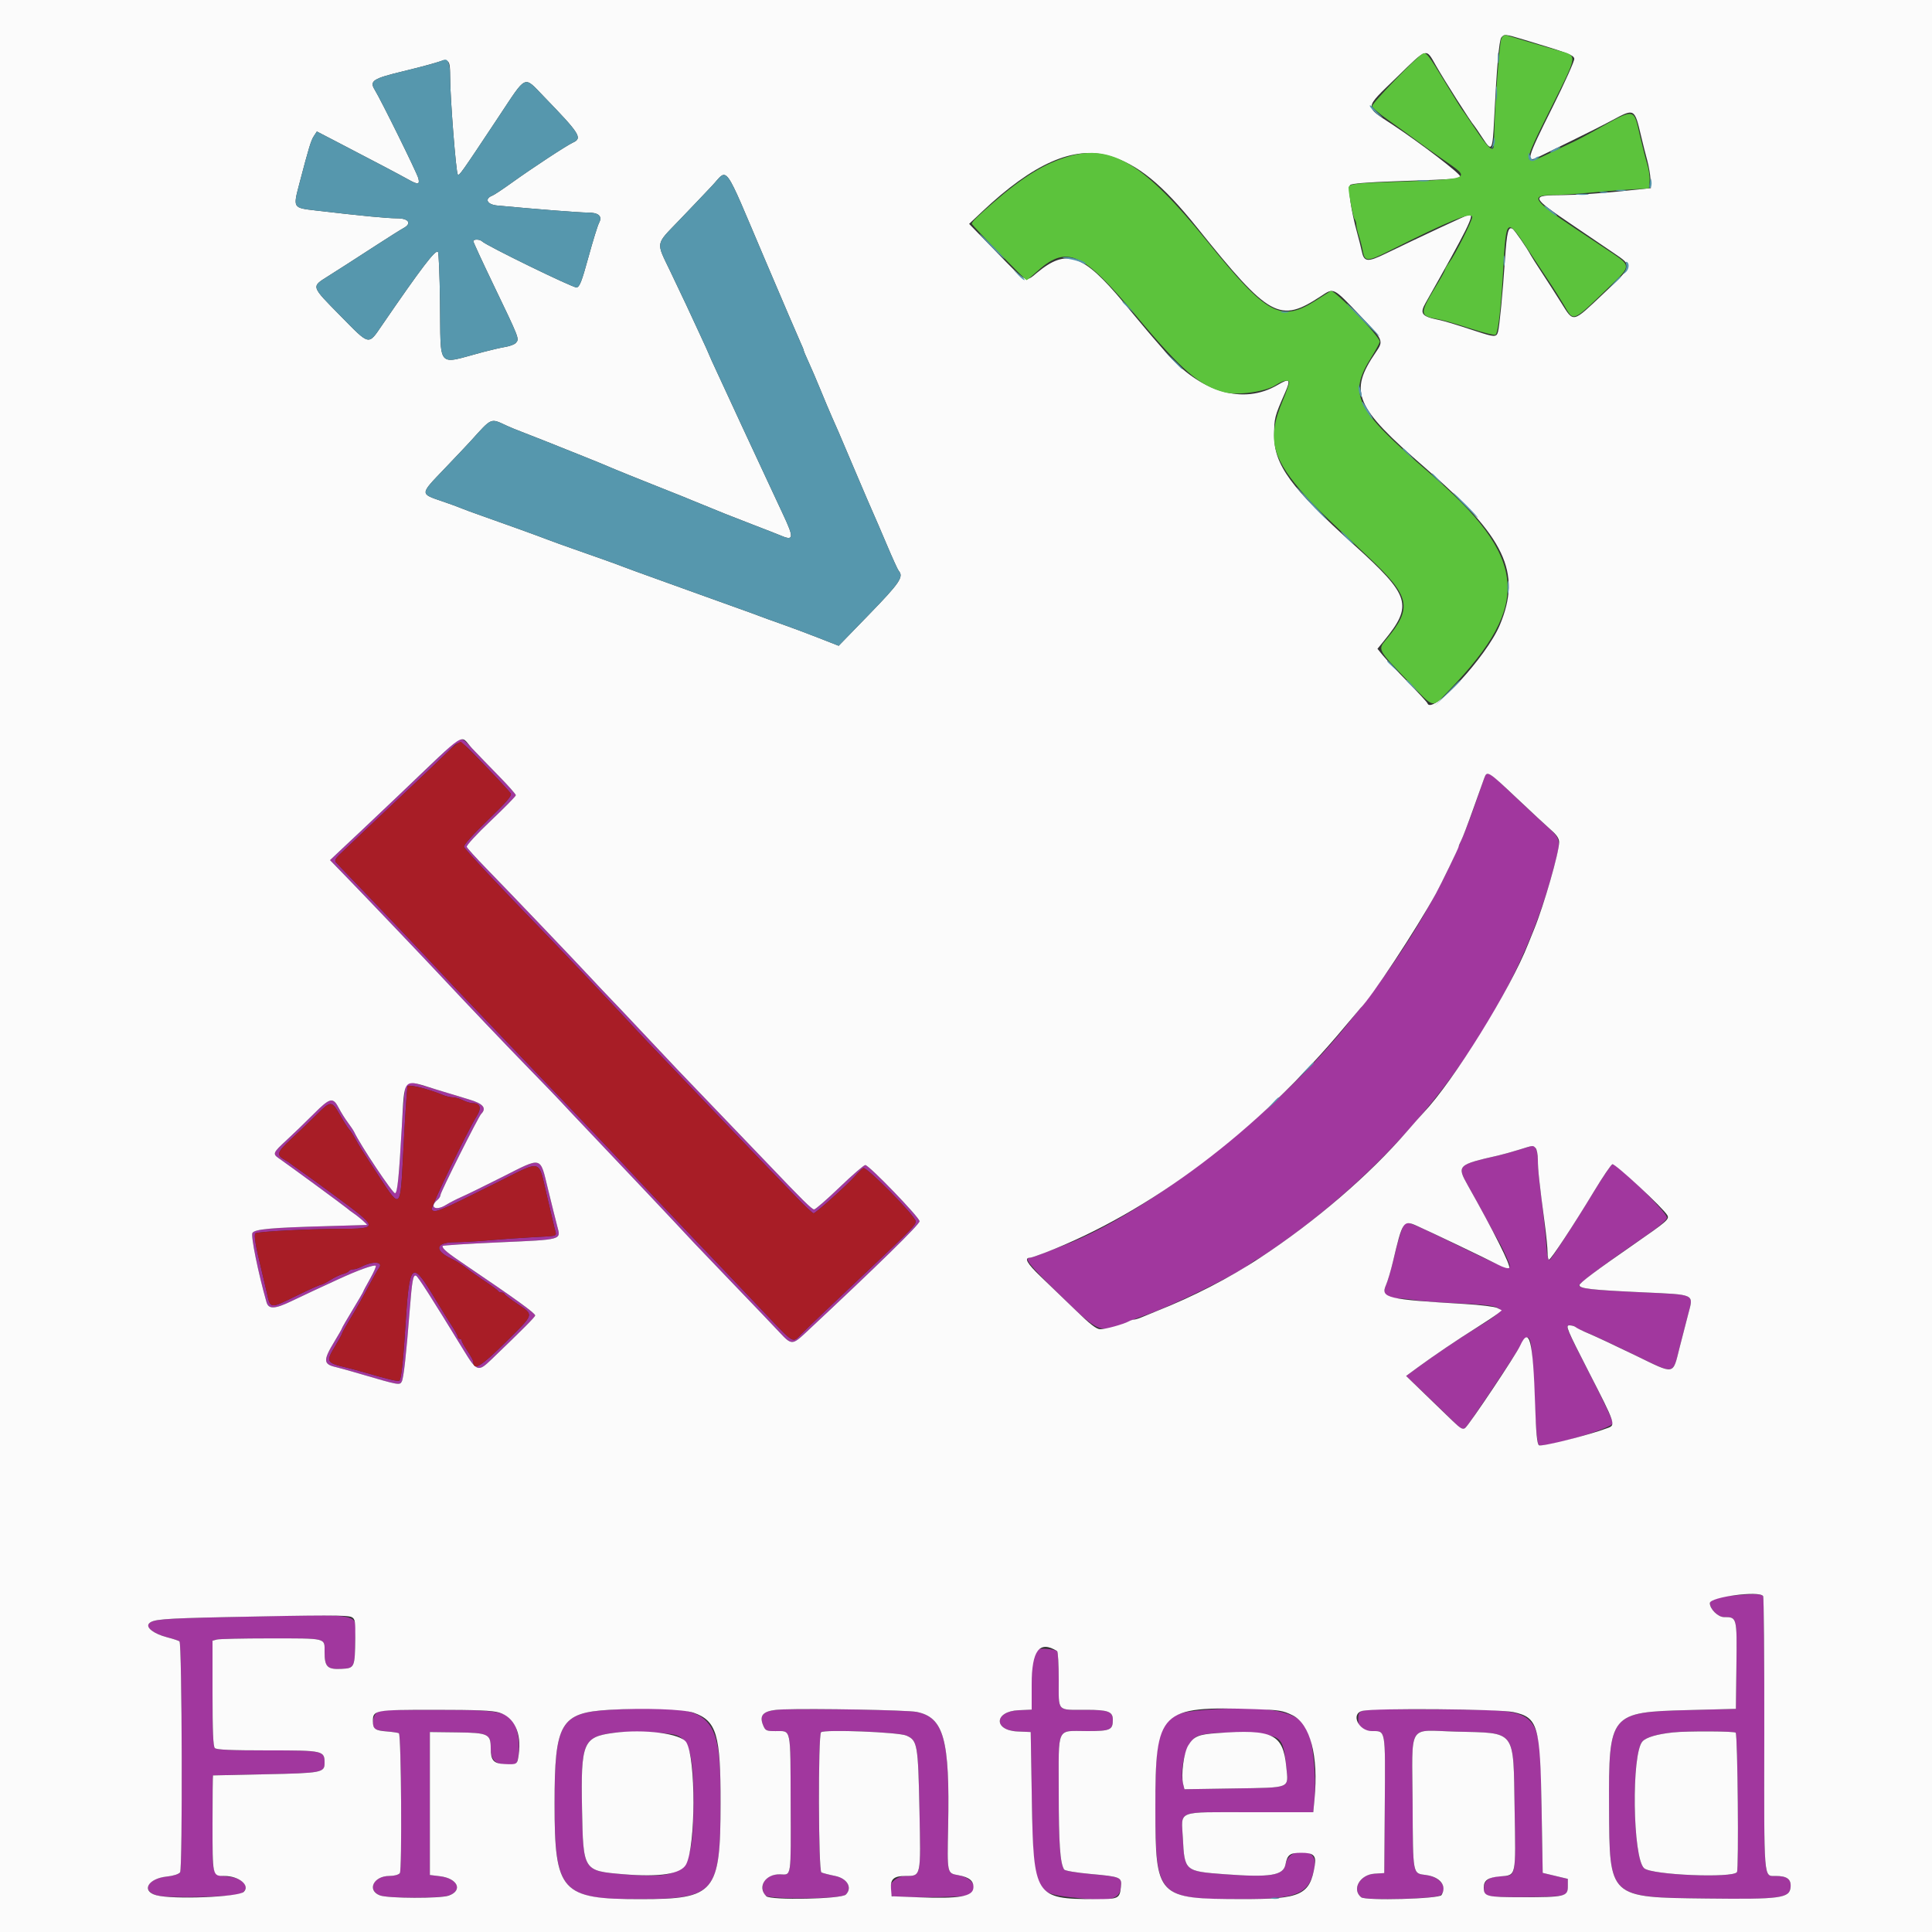 <svg id="svg" version="1.1" xmlns="http://www.w3.org/2000/svg" xmlns:xlink="http://www.w3.org/1999/xlink" width="400" height="400" viewBox="0, 0, 400,400"><rect x="0" y="0" width="400" height="400" fill="#333333" stroke="none"/><g id="svgg"><path id="path0" d="M91.800 155.856 C 90.040 157.525,85.830 161.526,82.445 164.746 C 79.060 167.966,75.640 171.207,74.845 171.948 C 74.050 172.690,72.259 174.373,70.864 175.689 L 68.328 178.081 72.266 182.141 C 75.930 185.918,88.092 198.681,91.148 201.956 C 96.573 207.769,105.073 216.695,109.666 221.400 C 112.673 224.480,115.622 227.540,116.219 228.200 C 116.817 228.860,118.936 231.110,120.927 233.200 C 127.576 240.178,140.367 253.735,143.735 257.374 C 144.359 258.048,148.139 261.998,152.135 266.151 C 156.131 270.304,160.300 274.670,161.400 275.854 C 163.849 278.489,164.057 278.492,166.800 275.928 C 181.925 261.792,190.400 253.497,190.385 252.844 C 190.365 252.037,179.896 241.197,179.149 241.209 C 178.847 241.214,176.455 243.284,173.832 245.809 C 171.210 248.334,168.835 250.400,168.553 250.400 C 168.103 250.400,166.060 248.386,159.200 241.182 C 158.210 240.142,153.963 235.716,149.762 231.346 C 140.130 221.326,139.720 220.897,133.200 213.953 C 130.230 210.790,127.080 207.462,126.200 206.558 C 125.320 205.653,123.535 203.763,122.233 202.356 C 119.164 199.043,105.712 184.961,100.712 179.829 C 98.573 177.634,96.736 175.611,96.630 175.334 C 96.523 175.055,98.747 172.642,101.618 169.921 C 104.468 167.221,106.800 164.845,106.800 164.639 C 106.800 164.434,105.199 162.632,103.243 160.633 C 101.287 158.635,98.794 156.055,97.703 154.900 C 95.242 152.294,95.619 152.233,91.800 155.856 M100.647 158.744 C 103.261 161.463,105.555 163.957,105.744 164.287 C 106.004 164.740,104.847 166.082,101.004 169.788 C 97.938 172.745,95.976 174.936,96.060 175.308 C 96.175 175.815,103.122 183.243,112.800 193.206 C 115.903 196.400,127.325 208.463,130.218 211.600 C 132.775 214.373,134.342 216.026,141.265 223.244 C 142.659 224.698,146.702 228.928,150.249 232.644 C 153.795 236.360,157.845 240.587,159.249 242.037 C 160.652 243.488,163.217 246.143,164.949 247.937 C 166.681 249.732,168.253 251.200,168.443 251.200 C 168.872 251.200,175.377 245.365,177.000 243.524 C 177.660 242.775,178.441 242.016,178.735 241.836 C 179.361 241.454,189.549 251.789,189.581 252.839 C 189.604 253.602,188.866 254.368,180.385 262.400 C 176.784 265.810,172.318 270.040,170.460 271.800 C 168.603 273.560,166.506 275.585,165.801 276.300 C 164.068 278.057,164.444 278.275,158.600 272.122 C 150.843 263.956,145.639 258.492,143.400 256.165 C 140.211 252.852,131.372 243.514,130.180 242.200 C 128.871 240.757,117.174 228.454,113.800 224.971 C 112.480 223.608,108.430 219.376,104.800 215.567 C 101.170 211.757,97.390 207.805,96.400 206.783 C 95.410 205.762,93.340 203.572,91.800 201.916 C 88.082 197.920,77.434 186.718,73.276 182.429 C 71.447 180.543,69.767 178.784,69.542 178.519 C 69.250 178.174,69.466 177.721,70.307 176.919 C 73.445 173.926,78.391 169.245,84.171 163.800 C 87.674 160.500,91.543 156.808,92.770 155.596 C 95.453 152.945,94.833 152.697,100.647 158.744 M307.297 161.081 C 307.069 161.697,306.394 163.640,305.797 165.400 C 301.348 178.527,294.744 190.946,285.368 203.820 C 283.453 206.449,281.773 208.690,281.633 208.800 C 281.494 208.910,280.653 209.927,279.765 211.059 C 264.929 229.963,238.227 250.943,220.200 257.860 C 219.540 258.114,217.799 258.789,216.332 259.360 C 214.864 259.932,213.480 260.400,213.255 260.400 C 211.892 260.400,213.066 261.886,219.019 267.697 C 227.880 276.345,227.608 276.243,234.200 273.397 C 234.860 273.113,236.210 272.605,237.200 272.269 C 242.357 270.519,255.831 263.930,258.673 261.768 C 259.374 261.236,260.037 260.800,260.148 260.800 C 260.259 260.800,261.576 259.962,263.075 258.938 C 292.396 238.903,313.869 209.797,321.779 179.364 C 323.263 173.656,323.294 173.791,319.723 170.573 C 318.031 169.048,314.863 166.090,312.684 164.000 C 308.207 159.705,307.875 159.525,307.297 161.081 M84.102 224.477 C 83.853 224.777,83.462 228.553,83.199 233.203 C 82.596 243.871,82.288 246.913,81.800 247.049 C 81.346 247.175,74.628 237.120,73.349 234.400 C 73.194 234.070,72.595 233.170,72.019 232.400 C 71.442 231.630,70.621 230.324,70.193 229.498 C 68.935 227.067,68.387 227.189,64.902 230.677 C 63.186 232.395,60.661 234.832,59.291 236.094 C 56.519 238.647,56.413 238.893,57.700 239.789 C 59.977 241.375,71.449 249.793,71.851 250.173 C 72.099 250.408,72.710 250.870,73.208 251.200 C 74.269 251.902,76.189 253.591,75.958 253.619 C 75.871 253.630,72.290 253.735,68.000 253.852 C 56.069 254.178,52.762 254.477,52.263 255.271 C 51.893 255.858,53.469 263.602,55.178 269.600 C 55.605 271.099,56.897 271.047,60.337 269.391 C 62.022 268.581,64.120 267.588,65.000 267.186 C 65.880 266.784,68.130 265.745,70.000 264.878 C 74.022 263.012,77.495 261.761,77.801 262.068 C 77.922 262.188,77.386 263.410,76.610 264.782 C 75.835 266.154,75.200 267.343,75.200 267.424 C 75.200 267.505,74.210 269.205,73.000 271.200 C 71.790 273.195,70.800 274.909,70.800 275.007 C 70.800 275.105,70.113 276.314,69.274 277.693 C 66.873 281.638,66.911 282.450,69.528 283.041 C 70.118 283.174,72.310 283.785,74.400 284.398 C 82.601 286.804,82.754 286.833,83.181 286.035 C 83.568 285.312,84.091 280.635,84.816 271.400 C 85.316 265.033,85.519 263.906,86.126 264.109 C 86.509 264.236,89.177 268.410,96.074 279.672 C 98.708 283.974,99.022 284.076,101.698 281.505 C 108.307 275.155,110.800 272.649,110.800 272.355 C 110.800 271.871,106.846 269.008,96.600 262.075 C 92.523 259.317,91.622 258.576,91.606 257.968 C 91.603 257.840,96.865 257.503,103.300 257.218 C 116.563 256.632,116.139 256.749,115.375 253.880 C 115.071 252.736,114.208 249.280,113.458 246.200 C 111.776 239.290,112.380 239.450,103.983 243.689 C 100.362 245.517,96.590 247.362,95.600 247.790 C 94.610 248.218,93.129 248.980,92.308 249.484 C 90.166 250.799,88.774 249.916,90.600 248.400 C 90.930 248.126,91.200 247.674,91.200 247.394 C 91.200 246.824,99.041 231.212,99.625 230.620 C 100.812 229.417,100.026 228.486,97.100 227.627 C 95.505 227.159,92.490 226.245,90.400 225.596 C 85.120 223.956,84.610 223.865,84.102 224.477 M88.054 225.436 C 89.234 225.787,90.791 226.327,91.514 226.636 C 92.236 226.946,93.250 227.200,93.768 227.200 C 94.285 227.200,95.224 227.469,95.854 227.798 C 96.484 228.126,97.383 228.396,97.851 228.398 C 99.444 228.402,99.752 229.373,98.700 231.070 C 96.682 234.325,89.132 249.966,89.383 250.372 C 89.932 251.261,90.486 251.032,103.160 244.698 C 112.348 240.105,111.427 239.857,113.187 247.400 C 113.905 250.480,114.647 253.620,114.836 254.378 C 115.257 256.073,115.837 255.851,110.200 256.153 C 107.560 256.294,103.510 256.582,101.200 256.792 C 98.890 257.001,95.706 257.179,94.124 257.187 C 90.141 257.205,89.820 258.881,93.470 260.602 C 94.312 260.998,95.720 261.886,96.600 262.574 C 97.480 263.262,99.280 264.539,100.600 265.412 C 101.920 266.286,103.060 267.135,103.133 267.300 C 103.207 267.465,103.507 267.600,103.800 267.600 C 104.093 267.600,104.393 267.747,104.467 267.928 C 104.540 268.108,105.714 269.007,107.075 269.926 C 110.596 272.302,110.708 271.924,104.758 277.808 C 99.540 282.969,98.000 283.911,98.000 281.944 C 98.000 281.709,97.460 280.716,96.800 279.738 C 96.140 278.760,95.600 277.789,95.600 277.580 C 95.600 277.371,95.420 277.200,95.200 277.200 C 94.980 277.200,94.800 277.029,94.800 276.820 C 94.800 276.611,94.305 275.666,93.700 274.720 C 92.406 272.696,92.290 272.509,89.367 267.716 C 85.281 261.016,84.734 261.653,83.972 274.000 C 83.505 281.549,83.090 285.443,82.712 285.822 C 82.463 286.070,80.593 285.638,75.600 284.175 C 74.390 283.821,72.680 283.362,71.800 283.156 C 67.542 282.158,67.430 281.949,69.401 278.680 C 70.170 277.404,70.800 276.257,70.800 276.132 C 70.800 276.007,71.412 274.891,72.159 273.652 C 73.721 271.065,74.739 269.261,76.705 265.600 C 77.473 264.170,78.248 262.814,78.428 262.587 C 79.517 261.208,77.238 261.001,74.827 262.259 C 74.262 262.554,73.496 262.796,73.124 262.798 C 72.752 262.799,72.348 262.960,72.227 263.156 C 72.106 263.351,71.541 263.628,70.971 263.772 C 70.400 263.915,69.232 264.475,68.375 265.016 C 67.517 265.557,66.636 266.000,66.416 266.000 C 66.195 266.000,63.996 266.990,61.528 268.200 C 55.732 271.042,55.998 271.076,55.193 267.400 C 55.000 266.520,54.554 264.630,54.201 263.200 C 52.905 257.939,52.516 255.576,52.905 255.335 C 53.471 254.985,63.731 254.447,70.313 254.422 C 78.481 254.391,78.473 254.315,69.600 247.752 C 66.630 245.556,63.300 243.138,62.200 242.379 C 61.100 241.621,60.110 240.910,60.000 240.800 C 59.890 240.690,59.452 240.408,59.027 240.173 C 57.132 239.128,57.296 238.591,60.388 235.729 C 62.009 234.228,64.371 231.965,65.636 230.700 C 68.495 227.841,68.680 227.848,70.400 230.864 C 71.170 232.214,72.009 233.534,72.265 233.796 C 72.521 234.059,73.066 234.887,73.475 235.637 C 74.371 237.277,74.881 238.086,78.698 243.924 C 82.912 250.367,82.888 250.391,83.467 238.995 C 83.842 231.611,84.228 225.655,84.380 224.900 C 84.436 224.620,86.143 224.870,88.054 225.436 M314.400 238.065 C 312.970 238.507,311.080 239.031,310.200 239.231 C 301.759 241.140,301.582 241.312,303.885 245.400 C 304.876 247.160,306.511 250.130,307.517 252.000 C 308.523 253.870,309.668 255.940,310.061 256.600 C 310.792 257.826,311.794 259.902,312.420 261.486 C 313.074 263.142,312.060 262.834,304.119 258.963 C 292.013 253.061,291.322 252.771,290.823 253.372 C 290.296 254.008,289.451 256.734,288.399 261.200 C 287.958 263.070,287.291 265.296,286.917 266.146 C 286.094 268.017,286.758 268.798,289.176 268.803 C 289.959 268.805,291.680 268.973,293.000 269.176 C 294.320 269.380,297.830 269.654,300.800 269.786 C 312.289 270.295,312.699 270.653,306.284 274.571 C 302.118 277.115,297.409 280.266,293.653 283.021 L 291.105 284.890 294.253 287.872 C 295.984 289.512,298.615 292.052,300.100 293.516 C 302.780 296.159,302.805 296.173,303.572 295.389 C 304.256 294.691,311.372 284.086,314.600 278.956 C 316.943 275.232,317.064 275.622,317.649 288.800 C 317.952 295.639,318.237 298.761,318.590 299.134 C 319.371 299.958,333.710 295.783,333.928 294.668 C 333.998 294.309,331.784 289.602,329.008 284.208 C 324.187 274.841,324.005 274.400,324.957 274.400 C 325.504 274.400,326.048 274.553,326.163 274.741 C 326.279 274.928,327.235 275.407,328.287 275.804 C 329.339 276.202,333.688 278.224,337.952 280.297 C 346.980 284.688,346.280 284.781,347.742 279.000 C 348.298 276.800,349.110 273.650,349.545 272.000 C 350.642 267.848,351.084 268.057,340.175 267.568 C 330.031 267.113,327.136 266.808,326.925 266.174 C 326.788 265.765,331.953 261.911,340.800 255.821 C 343.430 254.010,345.045 252.630,345.120 252.127 C 345.270 251.119,334.675 240.720,333.828 241.045 C 333.527 241.160,331.516 244.167,329.360 247.727 C 326.212 252.925,321.743 259.850,320.945 260.767 C 320.578 261.188,320.312 260.268,320.180 258.128 C 320.033 255.743,319.469 250.528,318.782 245.200 C 318.569 243.550,318.396 241.291,318.397 240.180 C 318.400 238.406,317.893 237.137,317.220 237.231 C 317.099 237.247,315.830 237.623,314.400 238.065 M358.400 330.370 C 355.940 330.602,353.998 331.283,354.001 331.914 C 354.008 333.133,355.693 334.800,356.918 334.800 C 359.633 334.800,359.628 334.780,359.508 344.800 L 359.400 353.800 349.600 354.053 C 333.261 354.474,333.052 354.729,333.140 374.200 C 333.226 393.050,332.957 392.800,353.400 393.061 C 368.707 393.256,370.533 393.007,370.724 390.699 C 370.860 389.052,369.984 388.400,367.636 388.400 C 365.118 388.400,365.230 389.792,365.275 358.943 C 365.298 343.526,365.190 330.707,365.035 330.456 C 364.741 329.980,362.814 329.955,358.400 330.370 M46.600 334.811 C 33.555 335.093,31.579 335.262,30.833 336.161 C 30.159 336.973,31.889 338.277,34.565 338.974 C 35.861 339.312,37.029 339.695,37.161 339.827 C 37.697 340.362,37.820 386.974,37.287 387.645 C 36.978 388.035,35.889 388.382,34.539 388.521 C 30.502 388.938,29.183 391.532,32.546 392.441 C 34.776 393.044,48.660 392.743,49.900 392.064 C 51.892 390.974,50.625 388.983,47.695 388.600 C 43.689 388.075,44.000 389.000,44.000 377.609 C 44.000 372.104,44.045 367.591,44.100 367.579 C 44.155 367.568,49.060 367.461,55.000 367.340 C 66.562 367.107,67.200 366.986,67.200 365.027 C 67.200 362.449,66.983 362.400,55.457 362.400 C 47.826 362.400,44.829 362.269,44.480 361.920 C 44.130 361.570,44.000 358.490,44.000 350.567 L 44.000 339.693 44.900 339.452 C 45.395 339.319,50.210 339.211,55.600 339.211 C 67.821 339.211,67.200 339.061,67.200 342.018 C 67.200 345.116,67.767 345.675,70.745 345.519 C 73.428 345.377,73.478 345.265,73.553 339.114 C 73.618 333.726,76.386 334.168,46.600 334.811 M214.960 341.486 C 213.881 342.256,213.600 343.756,213.600 348.755 L 213.600 353.963 210.904 354.082 C 205.831 354.304,205.632 358.261,210.683 358.481 L 213.400 358.600 213.626 372.800 C 213.922 391.405,214.137 391.945,221.601 392.803 C 229.965 393.765,231.772 393.397,232.075 390.673 C 232.300 388.657,232.047 388.549,225.773 387.983 C 222.814 387.716,220.477 387.320,220.313 387.058 C 219.480 385.728,219.200 381.689,219.200 370.994 C 219.200 357.143,218.605 358.400,225.160 358.400 C 229.885 358.400,230.400 358.169,230.400 356.055 C 230.400 354.358,229.425 354.000,224.804 354.000 C 218.725 354.000,219.200 354.527,219.200 347.781 C 219.200 344.627,219.048 341.953,218.862 341.838 C 218.202 341.430,215.393 341.177,214.960 341.486 M126.200 353.998 C 116.040 354.589,114.816 356.676,114.816 373.400 C 114.816 391.554,116.257 393.221,131.935 393.188 C 148.183 393.153,149.159 392.029,149.186 373.320 C 149.213 353.940,147.789 352.743,126.200 353.998 M162.099 353.916 C 158.155 354.055,157.061 354.932,158.001 357.202 C 158.460 358.311,158.650 358.400,160.549 358.406 C 163.860 358.416,163.641 357.381,163.699 373.330 C 163.756 388.990,163.878 388.158,161.531 388.066 C 158.597 387.951,156.985 390.176,158.392 392.400 C 158.962 393.301,174.172 393.199,175.083 392.288 C 176.534 390.837,175.445 388.906,172.887 388.392 C 171.629 388.139,170.353 387.807,170.052 387.655 C 169.415 387.333,169.359 359.287,169.994 358.648 C 170.625 358.013,186.006 358.612,187.656 359.335 C 189.946 360.340,190.081 361.109,190.365 374.800 C 190.652 388.642,190.703 388.400,187.529 388.400 C 184.883 388.400,182.883 391.415,184.760 392.575 C 185.310 392.915,198.408 392.835,200.000 392.482 C 202.967 391.824,201.882 388.881,198.438 388.246 C 196.057 387.807,196.101 388.016,196.300 378.139 C 196.664 360.075,195.411 355.542,189.746 354.429 C 187.821 354.050,168.477 353.692,162.099 353.916 M249.800 353.990 C 239.956 354.692,239.196 356.156,239.209 374.373 C 239.222 392.622,239.750 393.200,256.400 393.200 C 268.931 393.200,271.233 392.190,272.198 386.270 C 272.815 382.487,266.875 382.260,266.139 386.038 C 265.698 388.303,262.956 388.738,253.535 388.038 C 245.298 387.425,245.245 387.380,244.898 380.572 C 244.598 374.688,243.273 375.200,258.797 375.200 L 271.897 375.200 272.154 372.500 C 272.582 368.023,271.816 360.365,270.717 358.117 C 268.827 354.253,262.800 353.064,249.800 353.990 M285.200 353.897 C 281.453 354.085,281.200 354.213,281.200 355.928 C 281.200 357.907,281.765 358.400,284.031 358.400 C 286.921 358.400,286.823 357.840,286.705 373.647 L 286.600 387.800 284.603 387.926 C 281.551 388.118,279.814 391.152,281.808 392.807 C 282.650 393.505,297.298 393.149,298.190 392.408 C 299.928 390.966,298.298 388.626,295.264 388.209 C 292.433 387.819,292.548 388.430,292.465 373.334 C 292.371 356.444,291.290 358.243,301.374 358.511 C 314.067 358.848,313.296 357.832,313.586 374.600 C 313.828 388.606,313.867 388.396,311.038 388.406 C 308.766 388.414,307.429 389.169,307.271 390.533 C 307.022 392.687,307.437 392.804,315.149 392.753 C 324.386 392.691,324.600 392.642,324.600 390.596 L 324.600 389.000 322.000 388.381 L 319.400 387.762 319.169 374.381 C 318.803 353.201,319.710 354.140,299.400 353.918 C 292.800 353.846,286.410 353.837,285.200 353.897 M77.862 354.731 C 77.175 355.490,76.995 357.070,77.506 357.846 C 77.668 358.092,78.835 358.377,80.100 358.479 C 81.364 358.582,82.486 358.753,82.593 358.860 C 83.075 359.341,83.258 387.248,82.784 387.819 C 82.501 388.161,81.599 388.400,80.595 388.400 C 77.312 388.400,75.911 391.378,78.696 392.436 C 80.323 393.055,91.100 393.066,92.900 392.451 C 95.897 391.426,94.764 388.904,91.107 388.457 L 89.000 388.200 89.000 373.400 L 89.000 358.600 94.534 358.669 C 101.092 358.751,101.600 358.989,101.600 361.986 C 101.600 364.790,102.980 365.681,106.662 365.254 C 107.385 365.170,107.717 361.486,107.216 359.127 C 106.194 354.322,105.112 354.000,89.998 354.000 C 79.390 354.000,78.474 354.055,77.862 354.731 M139.946 359.231 C 142.643 360.039,143.607 363.556,143.593 372.529 C 143.569 387.793,142.296 389.152,129.068 388.039 C 120.723 387.337,120.750 387.378,120.504 374.522 C 120.241 360.760,120.708 359.626,127.000 358.777 C 130.089 358.361,137.962 358.637,139.946 359.231 M262.724 359.282 C 265.318 359.840,265.830 360.778,266.318 365.858 C 266.751 370.373,267.457 370.088,255.401 370.281 L 245.226 370.444 244.959 369.378 C 244.128 366.067,245.657 360.640,247.734 359.528 C 249.587 358.537,258.573 358.389,262.724 359.282 M359.360 358.736 C 359.770 359.398,360.018 386.988,359.620 387.600 C 358.780 388.890,342.014 388.200,340.410 386.809 C 338.008 384.726,337.728 363.019,340.070 360.525 C 340.864 359.680,343.096 359.029,346.400 358.677 C 349.296 358.369,359.161 358.413,359.360 358.736 " stroke="none" fill="#a1379e" fill-rule="evenodd"></path><path id="path1" d="M0.000 200.000 L 0.000 400.000 200.000 400.000 L 400.000 400.000 400.000 200.000 L 400.000 0.000 200.000 0.000 L 0.000 0.000 0.000 200.000 M315.577 8.231 C 324.705 10.979,325.799 11.392,325.938 12.147 C 326.015 12.558,323.990 17.074,321.438 22.182 C 315.993 33.086,315.787 33.862,318.730 32.394 C 319.539 31.991,322.540 30.525,325.400 29.137 C 328.260 27.748,332.026 25.844,333.769 24.906 C 338.428 22.398,338.404 22.385,339.778 28.200 C 340.142 29.740,340.711 31.990,341.043 33.200 C 341.375 34.410,341.681 36.199,341.723 37.176 L 341.800 38.952 335.000 39.657 C 331.260 40.044,326.220 40.373,323.800 40.387 C 316.685 40.428,316.743 40.612,325.800 46.749 C 328.660 48.687,332.395 51.221,334.100 52.380 C 338.108 55.104,338.141 54.976,331.942 60.832 C 325.474 66.943,325.848 66.862,323.252 62.719 C 322.108 60.894,320.283 58.050,319.197 56.400 C 318.110 54.750,317.080 53.130,316.908 52.800 C 316.183 51.412,313.575 47.632,313.170 47.381 C 312.272 46.827,311.978 47.992,311.595 53.626 C 311.105 60.834,310.463 67.519,310.147 68.700 C 309.843 69.837,309.425 69.827,305.667 68.592 C 301.010 67.061,299.117 66.491,297.800 66.219 C 294.343 65.508,293.902 64.926,295.149 62.723 C 303.923 47.225,305.324 44.400,304.240 44.400 C 303.956 44.400,294.156 48.977,286.857 52.520 C 283.100 54.343,282.392 54.262,281.926 51.956 C 281.775 51.210,281.349 49.520,280.980 48.200 C 279.745 43.779,279.021 38.819,279.536 38.304 C 279.841 37.999,283.059 37.733,288.900 37.531 C 301.683 37.087,302.119 37.054,302.296 36.519 C 302.453 36.041,294.166 29.688,288.410 25.874 C 282.391 21.886,282.323 22.682,289.264 15.924 C 295.594 9.761,295.190 9.880,297.277 13.547 C 299.061 16.681,304.628 25.431,305.201 26.000 C 305.312 26.110,306.098 27.264,306.949 28.565 C 308.885 31.528,309.018 31.309,309.351 24.600 C 309.874 14.051,310.379 8.307,310.833 7.761 C 311.449 7.018,311.600 7.033,315.577 8.231 M92.567 12.643 C 93.068 12.835,93.199 13.521,93.195 15.943 C 93.189 20.097,94.413 35.724,94.775 36.113 C 95.083 36.445,95.316 36.117,103.294 24.095 C 109.128 15.305,108.385 15.638,112.554 19.941 C 120.086 27.714,120.644 28.596,118.619 29.519 C 117.311 30.114,110.235 34.761,106.000 37.804 C 104.130 39.148,102.310 40.356,101.956 40.490 C 100.240 41.135,100.822 42.347,102.944 42.549 C 110.689 43.285,120.092 44.020,121.651 44.011 C 123.954 43.997,124.776 44.751,124.013 46.176 C 123.734 46.698,122.748 49.887,121.823 53.262 C 120.440 58.307,120.004 59.420,119.370 59.515 C 118.664 59.620,100.699 50.859,99.821 49.981 C 99.347 49.507,98.000 49.479,98.000 49.943 C 98.000 50.132,99.806 54.047,102.014 58.643 C 107.624 70.325,107.540 70.108,106.810 70.988 C 106.559 71.290,105.599 71.663,104.677 71.816 C 103.755 71.969,101.650 72.452,100.000 72.890 C 90.244 75.477,91.288 76.694,91.102 62.518 C 91.029 56.973,90.837 52.304,90.675 52.142 C 90.161 51.627,87.260 55.431,79.122 67.294 C 76.209 71.540,76.621 71.629,70.520 65.429 C 64.323 59.130,64.412 59.410,67.900 57.202 C 71.130 55.157,72.036 54.575,78.000 50.712 C 80.530 49.073,83.005 47.516,83.500 47.252 C 85.337 46.272,84.648 45.200,82.181 45.200 C 80.152 45.200,74.851 44.689,65.400 43.582 C 60.612 43.022,60.652 43.088,61.987 38.000 C 63.985 30.387,64.382 29.088,64.997 28.149 L 65.605 27.221 70.303 29.661 C 77.940 33.629,82.900 36.243,84.512 37.150 C 86.536 38.288,86.947 38.241,86.614 36.914 C 86.336 35.806,78.947 20.816,77.566 18.559 C 76.463 16.754,77.217 16.266,83.421 14.770 C 87.504 13.785,91.108 12.788,91.867 12.432 C 91.904 12.414,92.219 12.509,92.567 12.643 M229.538 32.245 C 235.501 33.944,240.606 38.098,247.904 47.185 C 262.896 65.855,264.916 66.968,273.520 61.294 C 276.178 59.541,275.969 59.437,281.539 65.278 C 286.452 70.429,286.496 70.531,284.855 72.928 C 279.188 81.202,280.451 84.173,295.000 96.797 C 311.653 111.247,315.094 118.474,310.523 129.400 C 307.793 135.927,296.410 148.229,295.533 145.600 C 295.460 145.381,293.592 143.356,291.382 141.100 C 289.171 138.845,286.874 136.399,286.277 135.664 L 285.190 134.327 286.495 132.731 C 292.602 125.260,292.020 123.373,280.364 112.836 C 267.255 100.985,263.800 96.261,263.800 90.187 C 263.800 86.550,263.869 86.278,266.055 81.304 C 267.286 78.504,267.022 78.224,264.536 79.691 C 257.436 83.880,248.583 81.280,241.302 72.868 C 240.036 71.405,238.820 70.005,238.600 69.757 C 238.151 69.251,238.128 69.224,232.600 62.603 C 224.184 52.524,220.828 51.376,214.695 56.473 C 212.242 58.511,212.669 58.732,206.206 52.075 L 200.648 46.351 203.356 43.798 C 213.922 33.838,222.245 30.165,229.538 32.245 M158.302 53.566 C 162.099 62.495,165.474 70.367,165.802 71.060 C 166.131 71.754,166.400 72.424,166.400 72.550 C 166.400 72.675,166.841 73.728,167.380 74.889 C 167.918 76.050,169.020 78.616,169.827 80.591 C 170.634 82.566,171.733 85.176,172.270 86.391 C 172.806 87.606,173.403 88.960,173.596 89.400 C 173.977 90.272,174.004 90.334,177.593 98.800 C 178.946 101.990,180.378 105.320,180.775 106.200 C 181.173 107.080,182.450 110.050,183.613 112.800 C 184.776 115.550,185.878 117.971,186.064 118.180 C 187.149 119.406,186.298 120.665,180.001 127.150 L 173.640 133.700 169.340 132.014 C 166.976 131.086,163.502 129.789,161.620 129.131 C 159.739 128.473,157.840 127.788,157.400 127.609 C 156.960 127.430,154.980 126.708,153.000 126.004 C 151.020 125.301,147.510 124.039,145.200 123.200 C 142.890 122.360,138.660 120.837,135.800 119.814 C 132.940 118.791,129.970 117.708,129.200 117.407 C 127.673 116.810,124.197 115.565,118.600 113.608 C 116.620 112.917,114.370 112.104,113.600 111.803 C 111.781 111.092,104.381 108.414,99.800 106.808 C 97.820 106.114,95.840 105.384,95.400 105.187 C 94.960 104.989,93.253 104.367,91.606 103.805 C 86.911 102.202,86.902 102.399,91.916 97.161 C 94.317 94.652,96.771 92.060,97.368 91.400 C 101.947 86.342,101.465 86.546,105.000 88.174 C 105.660 88.478,106.920 88.997,107.800 89.327 C 109.364 89.915,114.797 92.069,120.800 94.482 C 123.999 95.768,124.403 95.934,127.200 97.118 C 128.190 97.537,131.610 98.917,134.800 100.185 C 137.990 101.452,140.960 102.637,141.400 102.817 C 141.840 102.998,142.830 103.405,143.600 103.723 C 149.099 105.987,151.581 106.978,155.800 108.595 C 158.440 109.607,160.960 110.590,161.400 110.781 C 164.391 112.077,164.477 111.512,162.068 106.377 C 160.991 104.079,159.653 101.210,159.094 100.000 C 158.103 97.853,156.627 94.683,153.600 88.200 C 152.778 86.440,151.698 84.100,151.198 83.000 C 150.699 81.900,149.505 79.318,148.545 77.263 C 147.585 75.208,146.800 73.473,146.800 73.408 C 146.800 73.344,145.973 71.515,144.963 69.345 C 143.952 67.175,142.670 64.410,142.113 63.200 C 141.556 61.990,140.043 58.803,138.750 56.117 C 135.799 49.986,135.668 50.754,140.533 45.696 C 142.806 43.333,145.908 40.077,147.425 38.461 C 150.837 34.825,149.609 33.120,158.302 53.566 M97.703 154.900 C 98.794 156.055,101.287 158.635,103.243 160.633 C 105.199 162.632,106.800 164.434,106.800 164.639 C 106.800 164.845,104.468 167.221,101.618 169.921 C 98.747 172.642,96.523 175.055,96.630 175.334 C 96.736 175.611,98.573 177.634,100.712 179.829 C 105.712 184.961,119.164 199.043,122.233 202.356 C 123.535 203.763,125.320 205.653,126.200 206.558 C 127.080 207.462,130.230 210.790,133.200 213.953 C 139.720 220.897,140.130 221.326,149.762 231.346 C 153.963 235.716,158.210 240.142,159.200 241.182 C 166.060 248.386,168.103 250.400,168.553 250.400 C 168.835 250.400,171.210 248.334,173.832 245.809 C 176.455 243.284,178.847 241.214,179.149 241.209 C 179.896 241.197,190.365 252.037,190.385 252.844 C 190.400 253.497,181.925 261.792,166.800 275.928 C 164.057 278.492,163.849 278.489,161.400 275.854 C 160.300 274.670,156.131 270.304,152.135 266.151 C 148.139 261.998,144.359 258.048,143.735 257.374 C 140.367 253.735,127.576 240.178,120.927 233.200 C 118.936 231.110,116.817 228.860,116.219 228.200 C 115.622 227.540,112.673 224.480,109.666 221.400 C 105.073 216.695,96.573 207.769,91.148 201.956 C 88.092 198.681,75.930 185.918,72.266 182.141 L 68.328 178.081 70.864 175.689 C 72.259 174.373,74.050 172.690,74.845 171.948 C 75.640 171.207,79.060 167.966,82.445 164.746 C 97.246 150.667,95.046 152.087,97.703 154.900 M314.046 165.262 C 316.991 168.047,320.165 170.994,321.100 171.811 C 322.306 172.865,322.800 173.607,322.800 174.366 C 322.800 176.467,319.657 187.401,317.616 192.400 C 317.122 193.610,316.577 194.960,316.405 195.400 C 312.723 204.816,300.939 223.820,294.702 230.400 C 294.180 230.950,292.666 232.660,291.337 234.200 C 283.485 243.297,272.380 252.848,260.800 260.463 C 254.574 264.558,247.013 268.456,239.600 271.395 C 238.610 271.788,237.233 272.354,236.540 272.654 C 235.846 272.954,235.079 273.200,234.834 273.200 C 234.589 273.200,234.077 273.367,233.695 273.571 C 232.512 274.203,228.904 275.200,227.800 275.200 C 227.012 275.200,225.732 274.212,222.675 271.244 C 220.434 269.068,217.184 265.935,215.454 264.281 C 212.646 261.596,211.968 260.400,213.255 260.400 C 213.480 260.400,214.864 259.937,216.332 259.371 C 238.107 250.975,260.397 234.177,278.400 212.593 C 280.049 210.617,281.489 208.910,281.601 208.800 C 283.921 206.517,293.170 192.491,297.295 185.000 C 298.363 183.061,302.000 175.562,302.002 175.295 C 302.004 175.133,302.244 174.542,302.536 173.982 C 302.828 173.422,303.929 170.542,304.983 167.582 C 306.036 164.622,307.081 161.697,307.305 161.081 C 307.881 159.500,308.086 159.627,314.046 165.262 M90.400 225.596 C 92.490 226.245,95.505 227.159,97.100 227.627 C 100.026 228.486,100.812 229.417,99.625 230.620 C 99.041 231.212,91.200 246.824,91.200 247.394 C 91.200 247.674,90.930 248.126,90.600 248.400 C 88.774 249.916,90.166 250.799,92.308 249.484 C 93.129 248.980,94.610 248.218,95.600 247.790 C 96.590 247.362,100.362 245.517,103.983 243.689 C 112.380 239.450,111.776 239.290,113.458 246.200 C 114.208 249.280,115.071 252.736,115.375 253.880 C 116.139 256.749,116.563 256.632,103.300 257.218 C 96.865 257.503,91.603 257.840,91.606 257.968 C 91.622 258.576,92.523 259.317,96.600 262.075 C 106.846 269.008,110.800 271.871,110.800 272.355 C 110.800 272.649,108.307 275.155,101.698 281.505 C 99.022 284.076,98.708 283.974,96.074 279.672 C 89.177 268.410,86.509 264.236,86.126 264.109 C 85.519 263.906,85.316 265.033,84.816 271.400 C 84.091 280.635,83.568 285.312,83.181 286.035 C 82.754 286.833,82.601 286.804,74.400 284.398 C 72.310 283.785,70.118 283.174,69.528 283.041 C 66.911 282.450,66.873 281.638,69.274 277.693 C 70.113 276.314,70.800 275.105,70.800 275.007 C 70.800 274.909,71.790 273.195,73.000 271.200 C 74.210 269.205,75.200 267.505,75.200 267.424 C 75.200 267.343,75.835 266.154,76.610 264.782 C 77.386 263.410,77.922 262.188,77.801 262.068 C 77.495 261.761,74.022 263.012,70.000 264.878 C 68.130 265.745,65.880 266.784,65.000 267.186 C 64.120 267.588,62.022 268.581,60.337 269.391 C 56.897 271.047,55.605 271.099,55.178 269.600 C 53.469 263.602,51.893 255.858,52.263 255.271 C 52.762 254.477,56.069 254.178,68.000 253.852 C 72.290 253.735,75.871 253.630,75.958 253.619 C 76.189 253.591,74.269 251.902,73.208 251.200 C 72.710 250.870,72.099 250.408,71.851 250.173 C 71.449 249.793,59.977 241.375,57.700 239.789 C 56.413 238.893,56.519 238.647,59.291 236.094 C 60.661 234.832,63.186 232.395,64.902 230.677 C 68.387 227.189,68.935 227.067,70.193 229.498 C 70.621 230.324,71.442 231.630,72.019 232.400 C 72.595 233.170,73.194 234.070,73.349 234.400 C 74.628 237.120,81.346 247.175,81.800 247.049 C 82.288 246.913,82.596 243.871,83.199 233.203 C 83.791 222.742,83.205 223.361,90.400 225.596 M317.920 237.680 C 318.184 237.944,318.400 239.060,318.400 240.159 C 318.400 242.136,318.691 244.839,319.826 253.400 C 320.147 255.820,320.407 258.475,320.405 259.300 C 320.402 260.125,320.535 260.799,320.700 260.799 C 321.087 260.797,325.750 253.725,329.980 246.726 C 331.799 243.715,333.532 241.158,333.829 241.044 C 334.371 240.836,344.464 250.224,345.223 251.643 C 345.641 252.424,345.062 252.922,338.269 257.630 C 330.344 263.122,327.000 265.633,327.000 266.092 C 327.000 266.793,329.588 267.082,340.177 267.564 C 351.083 268.061,350.641 267.851,349.545 272.000 C 349.110 273.650,348.298 276.800,347.742 279.000 C 346.284 284.765,346.899 284.657,338.549 280.601 C 334.617 278.692,330.320 276.678,329.000 276.128 C 327.680 275.577,326.429 274.962,326.220 274.763 C 326.011 274.563,325.425 274.400,324.918 274.400 C 324.067 274.400,324.380 275.149,328.998 284.157 C 334.402 294.697,334.515 295.024,332.963 295.614 C 328.982 297.128,319.092 299.609,318.616 299.213 C 318.226 298.890,318.020 296.690,317.833 290.887 C 317.405 277.522,316.636 274.464,314.741 278.584 C 313.859 280.502,304.254 294.891,303.361 295.632 C 302.857 296.050,302.420 295.803,300.679 294.114 C 299.536 293.003,296.917 290.472,294.859 288.487 L 291.119 284.880 293.659 283.016 C 296.941 280.609,301.767 277.352,305.800 274.822 C 307.560 273.718,309.434 272.473,309.965 272.056 L 310.931 271.298 310.014 270.807 C 309.509 270.537,306.465 270.163,303.248 269.974 C 287.138 269.032,285.790 268.711,286.942 266.091 C 287.302 265.271,287.958 263.070,288.399 261.200 C 290.378 252.803,290.544 252.553,293.322 253.785 C 296.120 255.024,307.719 260.579,310.151 261.844 C 311.282 262.432,312.251 262.709,312.456 262.504 C 312.859 262.101,309.315 255.026,303.887 245.400 C 301.582 241.312,301.758 241.140,310.200 239.231 C 311.080 239.031,312.970 238.507,314.400 238.065 C 317.598 237.076,317.344 237.104,317.920 237.680 M365.035 330.456 C 365.190 330.707,365.298 343.526,365.275 358.943 C 365.230 389.792,365.118 388.400,367.636 388.400 C 369.984 388.400,370.860 389.052,370.724 390.699 C 370.534 392.997,368.712 393.246,353.400 393.067 C 332.976 392.828,333.226 393.061,333.140 374.200 C 333.052 354.729,333.261 354.474,349.600 354.053 L 359.400 353.800 359.508 344.800 C 359.628 334.780,359.633 334.800,356.918 334.800 C 355.693 334.800,354.008 333.133,354.001 331.914 C 353.995 330.642,364.307 329.279,365.035 330.456 M72.826 334.814 C 73.515 335.183,73.595 335.654,73.553 339.114 C 73.478 345.265,73.428 345.377,70.745 345.519 C 67.767 345.675,67.200 345.116,67.200 342.018 C 67.200 339.061,67.821 339.211,55.600 339.211 C 50.210 339.211,45.395 339.319,44.900 339.452 L 44.000 339.693 44.000 350.567 C 44.000 358.490,44.130 361.570,44.480 361.920 C 44.829 362.269,47.826 362.400,55.457 362.400 C 66.983 362.400,67.200 362.449,67.200 365.027 C 67.200 366.986,66.562 367.107,55.000 367.340 C 49.060 367.461,44.155 367.568,44.100 367.579 C 44.045 367.591,44.000 372.094,44.000 377.586 C 44.000 388.540,43.967 388.396,46.474 388.402 C 49.478 388.409,51.825 390.335,50.475 391.685 C 49.384 392.776,35.775 393.309,32.379 392.394 C 29.172 391.531,30.625 388.925,34.539 388.521 C 35.889 388.382,36.978 388.035,37.287 387.645 C 37.820 386.974,37.697 340.362,37.161 339.827 C 37.029 339.695,35.861 339.312,34.565 338.974 C 31.889 338.277,30.159 336.973,30.833 336.161 C 31.579 335.262,33.555 335.093,46.600 334.811 C 67.176 334.367,71.991 334.367,72.826 334.814 M218.862 341.838 C 219.048 341.953,219.200 344.627,219.200 347.781 C 219.200 354.527,218.725 354.000,224.804 354.000 C 229.425 354.000,230.400 354.358,230.400 356.055 C 230.400 358.169,229.885 358.400,225.160 358.400 C 218.605 358.400,219.200 357.143,219.200 370.994 C 219.200 381.689,219.480 385.728,220.313 387.058 C 220.477 387.320,222.814 387.716,225.773 387.983 C 232.047 388.549,232.300 388.657,232.075 390.673 C 231.805 393.101,231.590 393.201,226.651 393.194 C 214.301 393.176,213.967 392.652,213.636 372.800 L 213.400 358.600 210.683 358.481 C 205.632 358.261,205.831 354.304,210.904 354.082 L 213.600 353.963 213.600 348.755 C 213.600 341.681,215.201 339.576,218.862 341.838 M143.613 354.605 C 148.360 356.279,149.206 359.121,149.186 373.320 C 149.159 391.909,148.080 393.200,132.562 393.200 C 116.152 393.200,114.816 391.709,114.816 373.400 C 114.816 356.676,116.040 354.589,126.200 353.998 C 133.316 353.585,141.533 353.871,143.613 354.605 M189.746 354.429 C 195.411 355.542,196.664 360.075,196.300 378.139 C 196.101 388.016,196.057 387.807,198.438 388.246 C 200.744 388.672,201.664 389.470,201.524 390.925 C 201.357 392.646,198.495 393.135,190.400 392.823 L 184.600 392.600 184.471 391.016 C 184.312 389.062,185.061 388.400,187.432 388.400 C 190.719 388.400,190.654 388.701,190.365 374.800 C 190.081 361.109,189.946 360.340,187.656 359.335 C 186.004 358.611,170.626 358.014,169.990 358.650 C 169.362 359.278,169.430 387.344,170.061 387.661 C 170.357 387.810,171.629 388.139,172.887 388.392 C 175.419 388.901,176.534 390.838,175.113 392.259 C 174.184 393.187,159.532 393.475,158.638 392.581 C 156.727 390.670,158.472 387.946,161.531 388.066 C 163.878 388.158,163.756 388.990,163.699 373.330 C 163.641 357.381,163.860 358.416,160.549 358.406 C 158.650 358.400,158.460 358.311,158.001 357.202 C 157.061 354.932,158.155 354.055,162.099 353.916 C 168.477 353.692,187.821 354.050,189.746 354.429 M267.590 355.123 C 271.272 356.934,273.009 363.548,272.154 372.500 L 271.897 375.200 258.797 375.200 C 243.273 375.200,244.598 374.688,244.898 380.572 C 245.245 387.380,245.298 387.425,253.535 388.038 C 262.956 388.738,265.698 388.303,266.139 386.038 C 266.540 383.983,267.052 383.600,269.400 383.600 C 271.965 383.600,272.543 384.152,272.198 386.270 C 271.209 392.341,269.320 393.209,257.142 393.186 C 239.533 393.153,239.222 392.826,239.209 374.373 C 239.194 354.055,240.042 353.211,259.800 353.861 C 264.865 354.028,265.609 354.149,267.590 355.123 M313.323 354.470 C 318.423 355.586,318.870 357.109,319.169 374.381 L 319.400 387.762 322.000 388.381 L 324.600 389.000 324.600 390.584 C 324.600 392.650,323.964 392.797,315.035 392.793 C 307.764 392.791,307.200 392.647,307.200 390.800 C 307.200 389.286,308.072 388.693,310.606 388.483 C 313.951 388.205,313.831 388.768,313.586 374.600 C 313.296 357.832,314.067 358.848,301.374 358.511 C 291.290 358.243,292.371 356.444,292.465 373.334 C 292.548 388.430,292.433 387.819,295.264 388.209 C 298.199 388.612,299.625 390.478,298.434 392.359 C 297.935 393.147,282.712 393.557,281.808 392.806 C 279.814 391.152,281.552 388.118,284.603 387.926 L 286.600 387.800 286.705 373.647 C 286.823 357.840,286.921 358.400,284.031 358.400 C 281.245 358.400,279.577 354.783,282.100 354.211 C 284.715 353.619,310.406 353.832,313.323 354.470 M103.342 354.563 C 106.471 355.504,108.007 358.786,107.396 363.227 C 107.105 365.348,107.101 365.350,104.400 365.223 C 102.183 365.118,101.600 364.445,101.600 361.986 C 101.600 358.989,101.092 358.751,94.534 358.669 L 89.000 358.600 89.000 373.400 L 89.000 388.200 91.107 388.457 C 94.767 388.904,95.888 391.411,92.900 392.469 C 91.143 393.091,80.324 393.055,78.658 392.422 C 75.908 391.377,77.342 388.400,80.595 388.400 C 81.599 388.400,82.501 388.161,82.784 387.819 C 83.258 387.248,83.075 359.341,82.593 358.860 C 82.486 358.753,81.364 358.582,80.100 358.479 C 77.653 358.281,77.216 357.971,77.206 356.431 C 77.191 354.045,77.427 354.000,89.998 354.000 C 98.705 354.000,101.924 354.136,103.342 354.563 M127.000 358.777 C 120.708 359.626,120.241 360.760,120.504 374.522 C 120.750 387.378,120.723 387.337,129.068 388.039 C 136.644 388.677,141.024 387.985,142.058 385.987 C 144.050 382.134,144.085 364.099,142.106 360.748 C 141.025 358.919,133.362 357.919,127.000 358.777 M251.999 358.819 C 248.058 359.105,247.188 359.477,246.014 361.377 C 245.090 362.873,244.482 367.479,244.959 369.378 L 245.226 370.444 255.401 370.281 C 267.457 370.088,266.751 370.373,266.318 365.858 C 265.660 359.003,263.575 357.978,251.999 358.819 M346.400 358.677 C 343.096 359.029,340.864 359.680,340.070 360.525 C 337.728 363.019,338.008 384.726,340.410 386.809 C 342.014 388.200,358.780 388.890,359.620 387.600 C 360.018 386.988,359.770 359.398,359.360 358.736 C 359.161 358.413,349.296 358.369,346.400 358.677 " stroke="none" fill="#fbfbfb" fill-rule="evenodd"></path><path id="path2" d="M310.823 8.056 C 310.454 8.929,309.528 21.198,309.378 27.200 C 309.342 28.630,309.288 30.025,309.257 30.300 C 309.115 31.553,307.981 30.502,305.589 26.900 C 304.165 24.755,302.902 22.910,302.782 22.800 C 302.663 22.690,301.149 20.260,299.418 17.400 C 295.697 11.250,295.281 10.715,294.540 11.130 C 293.161 11.901,283.985 21.429,284.091 21.979 C 284.156 22.315,285.557 23.541,287.205 24.703 C 288.852 25.864,291.347 27.667,292.748 28.707 C 294.150 29.748,296.670 31.558,298.348 32.730 C 304.926 37.320,305.704 37.021,285.190 37.785 C 280.486 37.960,279.200 38.192,279.200 38.866 C 279.200 40.050,280.166 45.059,280.456 45.380 C 280.645 45.589,280.800 46.078,280.800 46.466 C 280.800 46.854,281.051 47.943,281.358 48.886 C 281.666 49.829,282.031 51.258,282.169 52.061 C 282.537 54.191,283.164 54.184,287.494 52.005 C 299.988 45.719,304.800 43.757,304.800 44.949 C 304.800 45.695,301.274 52.702,300.126 54.238 C 299.617 54.919,299.200 55.615,299.200 55.785 C 299.200 55.956,298.588 57.109,297.840 58.348 C 293.691 65.218,293.696 65.368,298.083 66.162 C 298.899 66.309,301.769 67.145,304.459 68.019 C 307.150 68.893,309.492 69.468,309.664 69.296 C 310.188 68.772,310.764 63.793,311.222 55.820 C 311.851 44.866,311.868 44.855,316.631 52.100 C 318.547 55.015,320.598 58.120,321.188 59.000 C 321.778 59.880,322.924 61.706,323.734 63.059 C 325.943 66.744,325.243 67.052,334.100 58.506 C 337.520 55.206,337.510 54.886,333.900 52.477 C 332.305 51.412,328.750 49.048,326.000 47.222 C 317.474 41.562,316.684 40.408,321.324 40.387 C 322.906 40.379,326.090 40.186,328.400 39.958 C 330.710 39.729,334.580 39.420,337.000 39.271 L 341.400 39.000 341.525 37.480 C 341.594 36.643,341.388 35.113,341.068 34.080 C 340.747 33.046,340.079 30.443,339.584 28.296 C 338.177 22.201,338.738 22.277,330.200 27.026 C 328.440 28.005,326.640 28.964,326.200 29.158 C 325.760 29.351,323.575 30.392,321.345 31.470 C 314.978 34.547,314.979 34.625,321.235 22.094 C 326.726 11.096,326.663 11.588,322.734 10.492 C 321.120 10.042,318.180 9.187,316.200 8.591 C 314.220 7.996,312.290 7.420,311.911 7.311 C 311.455 7.179,311.088 7.431,310.823 8.056 M221.400 32.348 C 216.339 33.806,211.890 36.523,205.566 42.019 C 202.421 44.752,201.198 45.958,201.206 46.318 C 201.212 46.628,212.254 58.000,212.549 58.000 C 212.649 58.000,213.512 57.285,214.466 56.411 C 220.851 50.561,224.038 51.965,235.473 65.671 C 244.635 76.653,248.412 79.909,253.498 81.213 C 256.237 81.914,261.893 81.130,264.088 79.744 C 265.567 78.810,266.452 78.585,266.895 79.028 C 267.021 79.154,266.395 80.999,265.504 83.128 C 262.439 90.454,263.240 94.430,269.187 101.416 C 271.707 104.376,272.975 105.624,283.235 115.250 C 292.026 123.496,292.524 125.788,286.969 132.437 C 285.237 134.510,285.198 134.437,291.445 140.949 C 297.190 146.939,296.322 146.766,300.229 142.697 C 317.213 125.008,316.271 115.413,295.819 97.795 C 280.488 84.588,279.052 81.707,283.930 73.946 C 284.810 72.546,285.591 71.111,285.665 70.758 C 285.857 69.842,276.194 59.835,275.515 60.247 C 275.232 60.418,273.938 61.242,272.641 62.078 C 265.169 66.888,262.466 65.435,249.803 49.800 C 236.996 33.987,230.203 29.813,221.400 32.348 " stroke="none" fill="#5cc33c" fill-rule="evenodd"></path><path id="path3" d="M92.770 155.596 C 91.543 156.808,87.674 160.500,84.171 163.800 C 78.391 169.245,73.445 173.926,70.307 176.919 C 69.466 177.721,69.250 178.174,69.542 178.519 C 69.767 178.784,71.447 180.543,73.276 182.429 C 77.434 186.718,88.082 197.920,91.800 201.916 C 93.340 203.572,95.410 205.762,96.400 206.783 C 97.390 207.805,101.170 211.757,104.800 215.567 C 108.430 219.376,112.480 223.608,113.800 224.971 C 117.174 228.454,128.871 240.757,130.180 242.200 C 131.372 243.514,140.211 252.852,143.400 256.165 C 145.639 258.492,150.843 263.956,158.600 272.122 C 164.444 278.275,164.068 278.057,165.801 276.300 C 166.506 275.585,168.603 273.560,170.460 271.800 C 172.318 270.040,176.784 265.810,180.385 262.400 C 188.866 254.368,189.604 253.602,189.581 252.839 C 189.549 251.789,179.361 241.454,178.735 241.836 C 178.441 242.016,177.660 242.775,177.000 243.524 C 175.377 245.365,168.872 251.200,168.443 251.200 C 168.253 251.200,166.681 249.732,164.949 247.937 C 163.217 246.143,160.652 243.488,159.249 242.037 C 157.845 240.587,153.795 236.360,150.249 232.644 C 146.702 228.928,142.659 224.698,141.265 223.244 C 134.342 216.026,132.775 214.373,130.218 211.600 C 127.325 208.463,115.903 196.400,112.800 193.206 C 103.122 183.243,96.175 175.815,96.060 175.308 C 95.976 174.936,97.938 172.745,101.004 169.788 C 104.847 166.082,106.004 164.740,105.744 164.287 C 105.279 163.477,96.009 153.853,95.447 153.596 C 95.201 153.484,93.996 154.384,92.770 155.596 M84.380 224.900 C 84.228 225.655,83.842 231.611,83.467 238.995 C 82.888 250.391,82.912 250.367,78.698 243.924 C 74.881 238.086,74.371 237.277,73.475 235.637 C 73.066 234.887,72.521 234.059,72.265 233.796 C 72.009 233.534,71.170 232.214,70.400 230.864 C 68.680 227.848,68.495 227.841,65.636 230.700 C 64.371 231.965,62.009 234.228,60.388 235.729 C 57.296 238.591,57.132 239.128,59.027 240.173 C 59.452 240.408,59.890 240.690,60.000 240.800 C 60.110 240.910,61.100 241.621,62.200 242.379 C 63.300 243.138,66.630 245.556,69.600 247.752 C 78.473 254.315,78.481 254.391,70.313 254.422 C 63.731 254.447,53.471 254.985,52.905 255.335 C 52.516 255.576,52.905 257.939,54.201 263.200 C 54.554 264.630,55.000 266.520,55.193 267.400 C 55.998 271.076,55.732 271.042,61.528 268.200 C 63.996 266.990,66.195 266.000,66.416 266.000 C 66.636 266.000,67.517 265.557,68.375 265.016 C 69.232 264.475,70.400 263.915,70.971 263.772 C 71.541 263.628,72.106 263.351,72.227 263.156 C 72.348 262.960,72.752 262.799,73.124 262.798 C 73.496 262.796,74.262 262.554,74.827 262.259 C 77.238 261.001,79.517 261.208,78.428 262.587 C 78.248 262.814,77.473 264.170,76.705 265.600 C 74.739 269.261,73.721 271.065,72.159 273.652 C 71.412 274.891,70.800 276.007,70.800 276.132 C 70.800 276.257,70.170 277.404,69.401 278.680 C 67.430 281.949,67.542 282.158,71.800 283.156 C 72.680 283.362,74.390 283.821,75.600 284.175 C 80.593 285.638,82.463 286.070,82.712 285.822 C 83.090 285.443,83.505 281.549,83.972 274.000 C 84.734 261.653,85.281 261.016,89.367 267.716 C 92.290 272.509,92.406 272.696,93.700 274.720 C 94.305 275.666,94.800 276.611,94.800 276.820 C 94.800 277.029,94.980 277.200,95.200 277.200 C 95.420 277.200,95.600 277.371,95.600 277.580 C 95.600 277.789,96.140 278.760,96.800 279.738 C 97.460 280.716,98.000 281.709,98.000 281.944 C 98.000 283.911,99.540 282.969,104.758 277.808 C 110.708 271.924,110.596 272.302,107.075 269.926 C 105.714 269.007,104.540 268.108,104.467 267.928 C 104.393 267.747,104.093 267.600,103.800 267.600 C 103.507 267.600,103.207 267.465,103.133 267.300 C 103.060 267.135,101.920 266.286,100.600 265.412 C 99.280 264.539,97.480 263.262,96.600 262.574 C 95.720 261.886,94.312 260.998,93.470 260.602 C 89.820 258.881,90.141 257.205,94.124 257.187 C 95.706 257.179,98.890 257.001,101.200 256.792 C 103.510 256.582,107.560 256.294,110.200 256.153 C 115.837 255.851,115.257 256.073,114.836 254.378 C 114.647 253.620,113.905 250.480,113.187 247.400 C 111.427 239.857,112.348 240.105,103.160 244.698 C 90.486 251.032,89.932 251.261,89.383 250.372 C 89.132 249.966,96.682 234.325,98.700 231.070 C 99.752 229.373,99.444 228.402,97.851 228.398 C 97.383 228.396,96.484 228.126,95.854 227.798 C 95.224 227.469,94.285 227.200,93.768 227.200 C 93.250 227.200,92.236 226.946,91.514 226.636 C 88.817 225.480,84.476 224.423,84.380 224.900 " stroke="none" fill="#a81d26" fill-rule="evenodd"></path><path id="path4" d="M310.109 12.000 C 310.109 12.990,310.187 13.395,310.282 12.900 C 310.378 12.405,310.378 11.595,310.282 11.100 C 310.187 10.605,310.109 11.010,310.109 12.000 M90.200 12.992 C 89.320 13.283,86.270 14.083,83.421 14.770 C 77.217 16.266,76.463 16.754,77.566 18.559 C 78.947 20.816,86.336 35.806,86.614 36.914 C 86.947 38.241,86.536 38.288,84.512 37.150 C 82.900 36.243,77.940 33.629,70.303 29.661 L 65.605 27.221 64.997 28.149 C 64.382 29.088,63.985 30.387,61.987 38.000 C 60.652 43.088,60.612 43.022,65.400 43.582 C 74.851 44.689,80.152 45.200,82.181 45.200 C 84.648 45.200,85.337 46.272,83.500 47.252 C 83.005 47.516,80.530 49.073,78.000 50.712 C 72.036 54.575,71.130 55.157,67.900 57.202 C 64.412 59.410,64.323 59.130,70.520 65.429 C 76.621 71.629,76.209 71.540,79.122 67.294 C 87.260 55.431,90.161 51.627,90.675 52.142 C 90.837 52.304,91.029 56.973,91.102 62.518 C 91.288 76.694,90.244 75.477,100.000 72.890 C 101.650 72.452,103.755 71.969,104.677 71.816 C 105.599 71.663,106.559 71.290,106.810 70.988 C 107.540 70.108,107.624 70.325,102.014 58.643 C 99.806 54.047,98.000 50.132,98.000 49.943 C 98.000 49.479,99.347 49.507,99.821 49.981 C 100.699 50.859,118.664 59.620,119.370 59.515 C 120.004 59.420,120.440 58.307,121.823 53.262 C 122.748 49.887,123.734 46.698,124.013 46.176 C 124.776 44.751,123.954 43.997,121.651 44.011 C 120.092 44.020,110.689 43.285,102.944 42.549 C 100.822 42.347,100.240 41.135,101.956 40.490 C 102.310 40.356,104.130 39.148,106.000 37.804 C 110.235 34.761,117.311 30.114,118.619 29.519 C 120.644 28.596,120.086 27.714,112.554 19.941 C 108.385 15.638,109.128 15.305,103.294 24.095 C 95.316 36.117,95.083 36.445,94.775 36.113 C 94.413 35.724,93.189 20.097,93.195 15.943 C 93.200 13.189,92.755 12.015,91.867 12.432 C 91.830 12.449,91.080 12.701,90.200 12.992 M309.724 19.400 C 309.726 20.720,309.801 21.212,309.890 20.493 C 309.979 19.774,309.977 18.694,309.886 18.093 C 309.795 17.492,309.722 18.080,309.724 19.400 M283.600 21.886 C 283.600 22.270,284.917 23.541,286.019 24.219 C 286.359 24.429,286.269 24.276,285.819 23.881 C 285.368 23.485,284.685 22.790,284.300 22.336 C 283.915 21.883,283.600 21.680,283.600 21.886 M309.246 28.867 C 309.221 29.234,309.096 29.864,308.970 30.267 C 308.752 30.962,308.763 30.963,309.197 30.287 C 309.448 29.896,309.573 29.266,309.473 28.887 C 309.311 28.268,309.288 28.266,309.246 28.867 M321.600 31.000 C 321.050 31.314,320.780 31.572,321.000 31.572 C 321.220 31.572,321.850 31.314,322.400 31.000 C 322.950 30.686,323.220 30.428,323.000 30.428 C 322.780 30.428,322.150 30.686,321.600 31.000 M316.425 32.257 C 316.393 33.348,317.214 33.672,318.193 32.956 C 318.611 32.650,318.775 32.400,318.556 32.400 C 318.338 32.400,317.949 32.611,317.692 32.868 C 317.335 33.225,317.133 33.107,316.838 32.368 C 316.473 31.456,316.449 31.450,316.425 32.257 M147.425 38.461 C 145.908 40.077,142.806 43.333,140.533 45.696 C 135.668 50.754,135.799 49.986,138.750 56.117 C 140.043 58.803,141.556 61.990,142.113 63.200 C 142.670 64.410,143.952 67.175,144.963 69.345 C 145.973 71.515,146.800 73.344,146.800 73.408 C 146.800 73.473,147.585 75.208,148.545 77.263 C 149.505 79.318,150.699 81.900,151.198 83.000 C 151.698 84.100,152.778 86.440,153.600 88.200 C 156.627 94.683,158.103 97.853,159.094 100.000 C 159.653 101.210,160.991 104.079,162.068 106.377 C 164.477 111.512,164.391 112.077,161.400 110.781 C 160.960 110.590,158.440 109.607,155.800 108.595 C 151.581 106.978,149.099 105.987,143.600 103.723 C 142.830 103.405,141.840 102.998,141.400 102.817 C 140.960 102.637,137.990 101.452,134.800 100.185 C 131.610 98.917,128.190 97.537,127.200 97.118 C 124.403 95.934,123.999 95.768,120.800 94.482 C 114.797 92.069,109.364 89.915,107.800 89.327 C 106.920 88.997,105.660 88.478,105.000 88.174 C 101.465 86.546,101.947 86.342,97.368 91.400 C 96.771 92.060,94.317 94.652,91.916 97.161 C 86.902 102.399,86.911 102.202,91.606 103.805 C 93.253 104.367,94.960 104.989,95.400 105.187 C 95.840 105.384,97.820 106.114,99.800 106.808 C 104.381 108.414,111.781 111.092,113.600 111.803 C 114.370 112.104,116.620 112.917,118.600 113.608 C 124.197 115.565,127.673 116.810,129.200 117.407 C 129.970 117.708,132.940 118.791,135.800 119.814 C 138.660 120.837,142.890 122.360,145.200 123.200 C 147.510 124.039,151.020 125.301,153.000 126.004 C 154.980 126.708,156.960 127.430,157.400 127.609 C 157.840 127.788,159.739 128.473,161.620 129.131 C 163.502 129.789,166.976 131.086,169.340 132.014 L 173.640 133.700 180.001 127.150 C 186.298 120.665,187.149 119.406,186.064 118.180 C 185.878 117.971,184.776 115.550,183.613 112.800 C 182.450 110.050,181.173 107.080,180.775 106.200 C 180.378 105.320,178.946 101.990,177.593 98.800 C 174.004 90.334,173.977 90.272,173.596 89.400 C 173.403 88.960,172.806 87.606,172.270 86.391 C 171.733 85.176,170.634 82.566,169.827 80.591 C 169.020 78.616,167.918 76.050,167.380 74.889 C 166.841 73.728,166.400 72.675,166.400 72.550 C 166.400 72.424,166.131 71.754,165.802 71.060 C 165.474 70.367,162.099 62.495,158.302 53.566 C 149.609 33.120,150.837 34.825,147.425 38.461 M341.552 37.913 C 341.421 38.707,341.479 39.081,341.701 38.859 C 341.903 38.657,342.001 38.067,341.919 37.546 C 341.793 36.745,341.737 36.802,341.552 37.913 M293.705 37.487 C 294.314 37.579,295.214 37.577,295.705 37.482 C 296.197 37.387,295.700 37.311,294.600 37.314 C 293.500 37.317,293.097 37.395,293.705 37.487 M334.700 39.482 C 335.195 39.578,336.005 39.578,336.500 39.482 C 336.995 39.387,336.590 39.309,335.600 39.309 C 334.610 39.309,334.205 39.387,334.700 39.482 M331.300 39.876 C 331.685 39.976,332.315 39.976,332.700 39.876 C 333.085 39.775,332.770 39.693,332.000 39.693 C 331.230 39.693,330.915 39.775,331.300 39.876 M326.500 40.287 C 327.105 40.378,328.095 40.378,328.700 40.287 C 329.305 40.195,328.810 40.120,327.600 40.120 C 326.390 40.120,325.895 40.195,326.500 40.287 M319.744 42.709 C 320.060 43.221,322.400 44.953,322.400 44.675 C 322.400 44.576,321.739 43.991,320.932 43.375 C 320.124 42.759,319.589 42.459,319.744 42.709 M205.200 51.000 C 206.617 52.430,207.867 53.600,207.977 53.600 C 208.087 53.600,207.017 52.430,205.600 51.000 C 204.183 49.570,202.933 48.400,202.823 48.400 C 202.713 48.400,203.783 49.570,205.200 51.000 M311.309 54.000 C 311.309 54.990,311.387 55.395,311.482 54.900 C 311.578 54.405,311.578 53.595,311.482 53.100 C 311.387 52.605,311.309 53.010,311.309 54.000 M221.251 53.607 C 222.270 53.779,223.485 54.124,223.951 54.374 C 224.418 54.624,224.800 54.723,224.800 54.594 C 224.800 54.126,221.993 53.201,220.713 53.247 C 219.594 53.287,219.674 53.340,221.251 53.607 M336.685 54.802 C 336.800 55.243,336.648 55.918,336.347 56.302 C 335.852 56.934,335.866 56.948,336.500 56.451 C 337.246 55.866,337.439 54.595,336.837 54.223 C 336.638 54.100,336.569 54.360,336.685 54.802 M210.888 57.013 C 211.486 57.643,212.047 58.077,212.135 57.979 C 212.223 57.880,211.733 57.365,211.047 56.834 L 209.800 55.869 210.888 57.013 M334.175 58.500 L 333.000 59.800 334.300 58.625 C 335.015 57.979,335.600 57.394,335.600 57.325 C 335.600 57.016,335.270 57.288,334.175 58.500 M232.400 62.525 C 232.400 62.594,232.985 63.179,233.700 63.825 L 235.000 65.000 233.825 63.700 C 232.730 62.488,232.400 62.216,232.400 62.525 M282.000 66.200 C 283.860 68.070,285.472 69.600,285.582 69.600 C 285.692 69.600,284.260 68.070,282.400 66.200 C 280.540 64.330,278.928 62.800,278.818 62.800 C 278.708 62.800,280.140 64.330,282.000 66.200 M265.300 64.676 C 265.685 64.776,266.315 64.776,266.700 64.676 C 267.085 64.575,266.770 64.493,266.000 64.493 C 265.230 64.493,264.915 64.575,265.300 64.676 M242.783 74.500 C 243.764 75.545,244.619 76.400,244.683 76.400 C 244.984 76.400,244.666 76.041,242.900 74.383 L 241.000 72.600 242.783 74.500 M281.268 80.200 C 281.262 80.640,281.411 81.360,281.600 81.800 C 282.038 82.819,282.038 81.768,281.600 80.400 C 281.343 79.596,281.277 79.557,281.268 80.200 M282.000 83.341 C 282.000 83.724,283.965 86.800,284.210 86.800 C 284.320 86.800,283.934 86.035,283.351 85.100 C 282.126 83.134,282.000 82.969,282.000 83.341 M290.400 92.925 C 290.400 92.994,290.985 93.579,291.700 94.225 L 293.000 95.400 291.825 94.100 C 290.730 92.888,290.400 92.616,290.400 92.925 M296.400 98.125 C 296.400 98.194,296.985 98.779,297.700 99.425 L 299.000 100.600 297.825 99.300 C 296.730 98.088,296.400 97.816,296.400 98.125 M269.895 102.600 C 271.236 104.140,273.201 106.210,274.260 107.200 C 275.320 108.190,274.761 107.470,273.018 105.600 C 268.377 100.621,267.116 99.410,269.895 102.600 M303.200 104.600 C 304.617 106.030,305.867 107.200,305.977 107.200 C 306.087 107.200,305.017 106.030,303.600 104.600 C 302.183 103.170,300.933 102.000,300.823 102.000 C 300.713 102.000,301.783 103.170,303.200 104.600 M278.800 111.400 C 279.546 112.170,280.247 112.800,280.357 112.800 C 280.467 112.800,279.946 112.170,279.200 111.400 C 278.454 110.630,277.753 110.000,277.643 110.000 C 277.533 110.000,278.054 110.630,278.800 111.400 M312.120 121.600 C 312.120 122.810,312.195 123.305,312.287 122.700 C 312.378 122.095,312.378 121.105,312.287 120.500 C 312.195 119.895,312.120 120.390,312.120 121.600 M287.200 136.925 C 287.200 136.994,287.785 137.579,288.500 138.225 L 289.800 139.400 288.625 138.100 C 287.530 136.888,287.200 136.616,287.200 136.925 M291.200 140.925 C 291.200 140.994,291.785 141.579,292.500 142.225 L 293.800 143.400 292.625 142.100 C 291.530 140.888,291.200 140.616,291.200 140.925 M299.588 143.500 L 297.000 146.200 299.700 143.612 C 301.185 142.188,302.400 140.973,302.400 140.912 C 302.400 140.617,301.993 140.992,299.588 143.500 M270.181 221.700 L 268.600 223.400 270.300 221.819 C 271.881 220.348,272.184 220.000,271.881 220.000 C 271.816 220.000,271.051 220.765,270.181 221.700 M263.375 228.500 L 262.200 229.800 263.500 228.625 C 264.215 227.979,264.800 227.394,264.800 227.325 C 264.800 227.016,264.470 227.288,263.375 228.500 M263.300 393.076 C 263.685 393.176,264.315 393.176,264.700 393.076 C 265.085 392.975,264.770 392.893,264.000 392.893 C 263.230 392.893,262.915 392.975,263.300 393.076 " stroke="none" fill="#5697ad" fill-rule="evenodd"></path></g></svg>